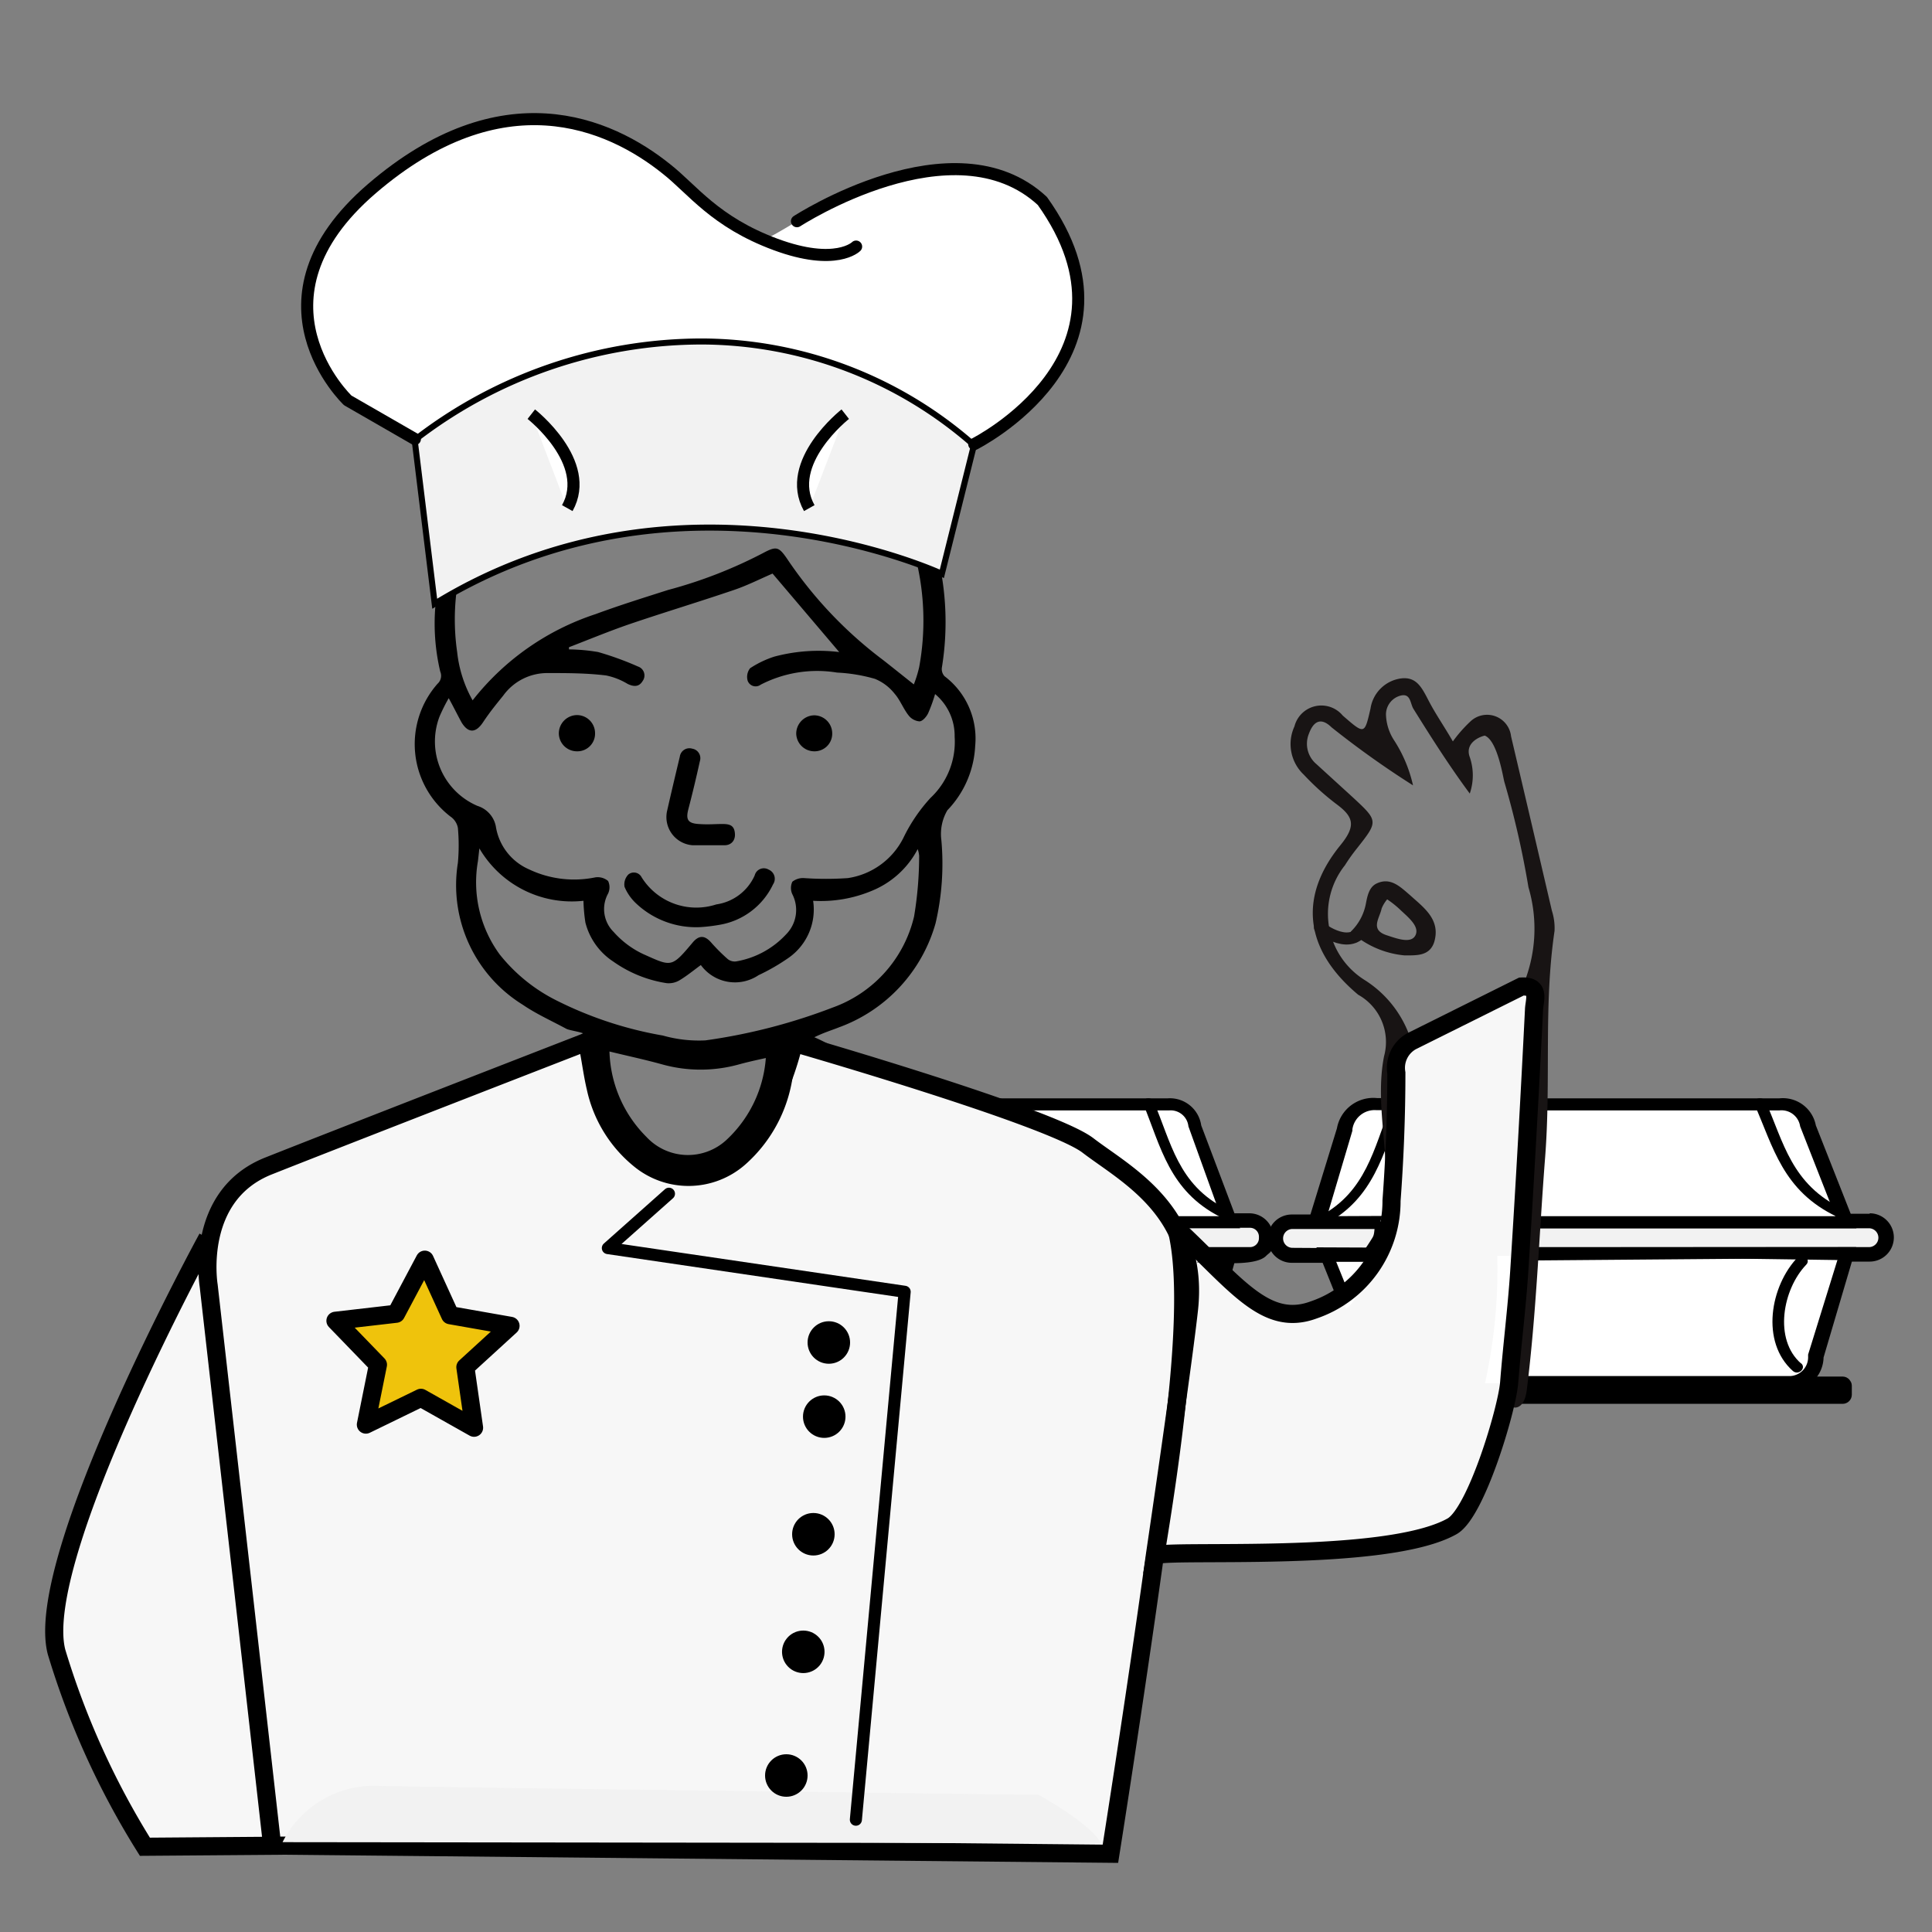 <svg id="Capa_1" data-name="Capa 1" xmlns="http://www.w3.org/2000/svg" viewBox="0 0 80 80"><rect x="0" y="0" width="80" height="80" fill="#808080" stroke="none"/><defs><style>.cls-1{fill:#f7f7f7;}.cls-2{fill:#efc30c;}.cls-3,.cls-9{fill:#fff;}.cls-4,.cls-6{fill:#f2f2f2;}.cls-12,.cls-4,.cls-5,.cls-7,.cls-8,.cls-9{stroke:#000;}.cls-4,.cls-5,.cls-8,.cls-9{stroke-miterlimit:10;}.cls-4{stroke-width:0.25px;}.cls-11,.cls-12,.cls-5,.cls-7{fill:none;}.cls-12,.cls-5{stroke-width:0.75px;}.cls-11,.cls-7{stroke-linecap:round;}.cls-11,.cls-12,.cls-7{stroke-linejoin:round;}.cls-11,.cls-7,.cls-8,.cls-9{stroke-width:0.5px;}.cls-10{fill:#181414;}.cls-11{stroke:#181414;}</style></defs><title>Mesa de trabajo 1</title><path class="cls-1" d="M11.28,76.42l34.7.34s1-6.3,1.84-12.35c.63-4.29,1.22-8.46,1.41-10.16.46-4.09-2.63-5.63-4.18-6.82s-12.18-4.25-12.18-4.25-1.06,5-4.11,5.32c-3.31.36-4.24-5.45-4.24-5.45s-10.3,4-13.4,5.23-2.48,4.95-2.48,4.95L10.09,66l1.18,10.43L6,76.47A33.3,33.3,0,0,1,2.34,68.4c-1-3.88,6.25-17.14,6.25-17.14"/><path class="cls-1" d="M63,40.85l-4.54,2.26a1.26,1.26,0,0,0-.64,1.32c0,1.77-.07,3.53-.2,5.29a4.75,4.75,0,0,1-3.22,4.52c-2,.74-3.22-1.08-5.69-3.38.79,3-.26,9.83-.87,13.55.47-.29,9.54.34,12.29-1.21,1-.57,2.27-4.84,2.36-5.94.12-1.55.32-3.09.42-4.64.23-3.6.43-7.2.61-10.8C63.53,41.43,63.81,40.81,63,40.85Z"/><polygon class="cls-2" points="21.14 54.9 19.27 56.61 19.63 59.12 17.43 57.88 15.15 58.99 15.65 56.51 13.89 54.69 16.4 54.4 17.59 52.16 18.64 54.46 21.14 54.9"/><path class="cls-3" d="M43.17,8.32C39.5,4.93,33,9.16,33,9.16L34,10.52h0L33,9.16s-.57.36-1.3.75A14.31,14.31,0,0,1,27.6,7c-2.39-1.89-6.77-3.77-12.17.85s-1,8.77-1,8.77l2.78,1.6,23.17.21S47.73,14.71,43.17,8.32Z"/><path class="cls-4" d="M51.76,50.56H48.69A10.27,10.27,0,0,1,49.83,52h1.93a.67.67,0,0,0,.67-.67v-.06A.67.67,0,0,0,51.76,50.56Z"/><path d="M49.56,52.27H50a2.29,2.29,0,0,0-.29-.17A.51.51,0,0,1,49.56,52.27Z"/><path d="M52.73,51.3v-.06a1,1,0,0,0-1-1H48.39c.2.2.39.4.58.6h2.79a.37.37,0,0,1,.37.37v.06a.37.37,0,0,1-.37.37H49.62a.41.41,0,0,1,.07.43,2.29,2.29,0,0,1,.29.17s2,.26,2.46-.25C52.6,51.84,52.73,51.83,52.73,51.3Z"/><path class="cls-3" d="M49.44,46.64a1,1,0,0,0-1.1-.91H40.45a20.7,20.7,0,0,1,8.28,4.88h2.15Z"/><path d="M49.74,46.6a1.31,1.31,0,0,0-1.39-1.12H40l1,.5h7.41a.74.74,0,0,1,.8.66l1.34,3.72h-2l.47.5h2.33Z"/><path d="M50.77,50.06c-2-1-2.28-2.78-3-4.45-.09-.23-.53-.13-.43.1.73,1.78,1.08,3.6,3.17,4.67C50.79,50.51,51,50.19,50.77,50.06Z"/><path d="M48.75,57.59h0Z"/><path d="M49.14,51.65a2.14,2.14,0,0,0,.26.45l1.19,0-.22.77a1.72,1.72,0,0,0,.55.13l.37-1.34Z"/><path class="cls-5" d="M11.28,76.42l34.7.34s1-6.3,1.84-12.35c.63-4.29,1.22-8.46,1.41-10.16.46-4.09-2.63-5.63-4.18-6.82s-12.18-4.25-12.18-4.25-1.06,5-4.11,5.32c-3.31.36-4.24-5.45-4.24-5.45s-10.3,4-13.4,5.23-2.48,4.95-2.48,4.95L10.09,66l1.18,10.43L6,76.47A33.3,33.3,0,0,1,2.34,68.4c-1-3.88,6.25-17.14,6.25-17.14"/><path class="cls-4" d="M57.11,50.56H53.51a.7.7,0,0,0-.7.7h0a.7.7,0,0,0,.7.7h3c.14-.2.29-.42.43-.65S57,50.82,57.11,50.56Z"/><path class="cls-4" d="M77.4,50.56H63V52H77.4a.7.7,0,0,0,.7-.7h0A.7.7,0,0,0,77.4,50.56Z"/><path d="M53.52,51.67a.39.39,0,0,1-.39-.39v0a.39.39,0,0,1,.39-.39H57c.06-.2.12-.4.18-.6H53.49a1,1,0,0,0,0,2h2.78c.12-.19.27-.39.41-.6Z"/><path d="M77.42,50.26H63v.6H77.39a.39.39,0,0,1,.39.39v0a.39.39,0,0,1-.39.39H63v.6H77.42a1,1,0,0,0,0-2Z"/><path class="cls-3" d="M74.87,46.64a1.08,1.08,0,0,0-1.19-.91H63.19a23.51,23.51,0,0,1-.36,4.88h13.6Z"/><path class="cls-3" d="M57.8,45.73h-.72a1.22,1.22,0,0,0-1.35,1l-1.19,3.85h2.64A11.81,11.81,0,0,0,57.8,45.73Z"/><path d="M54.95,50.36,56,46.82v-.06a.93.93,0,0,1,1-.79h.75q0-.25,0-.5h-.72a1.53,1.53,0,0,0-1.67,1.25l-1.27,4.13h2.94a2.51,2.51,0,0,0,.2-.5Z"/><path d="M75.19,46.6a1.39,1.39,0,0,0-1.51-1.12H63.16a2.35,2.35,0,0,1,0,.5H73.68a.78.78,0,0,1,.86.66L76,50.36H62.87a3.75,3.75,0,0,0-.07.5H76.87Z"/><path d="M76.31,50.06c-2.13-1-2.46-2.78-3.2-4.45-.1-.23-.57-.13-.47.1.79,1.78,1.17,3.6,3.42,4.67.27.13.51-.2.24-.32Z"/><path d="M54.9,50.68c2-1.08,2.37-2.92,3.08-4.72.09-.23-.33-.33-.42-.1-.67,1.69-1,3.48-2.88,4.49-.24.13,0,.45.22.32Z"/><path class="cls-3" d="M63.64,52A3,3,0,0,0,62,53a3,3,0,0,0,.67-1h1L62,52a21.92,21.92,0,0,1-.51,5.28h.78A2.31,2.31,0,0,0,62,56a2.31,2.31,0,0,1,.27,1.29H74.12a1.09,1.09,0,0,0,1.06-1.11l1.24-4Z"/><path class="cls-3" d="M57.86,52.82A.81.81,0,0,0,58,53,1,1,0,0,1,57.86,52.82Z"/><path class="cls-3" d="M56.66,52l-1.74,0,.81,2.18.15-.09C56.73,53,56.32,53,56.66,52Z"/><path class="cls-3" d="M55.73,54.13l0,.07.13-.16Z"/><path class="cls-3" d="M62,53a3,3,0,0,1,1.64-1h-1A3,3,0,0,1,62,53Z"/><path d="M54.51,51.65l.91,2.26c.2,0,.26-.14.46-.3l-.55-1.36,1.41,0a1.64,1.64,0,0,1,.28-.59Z"/><path d="M62.8,51.65a3,3,0,0,1-.21.55l13.52-.11-1.24,4v.08a.78.78,0,0,1-.74.81H62.28a2,2,0,0,1-.06.6H74.12a1.4,1.4,0,0,0,1.39-1.37l1.35-4.57Z"/><path d="M74.58,56.46c-1.15-1-.76-3.08.21-4.09.21-.21-.13-.53-.34-.32-1.15,1.19-1.56,3.52-.21,4.72.23.2.57-.12.34-.32Z"/><path class="cls-6" d="M11.7,76.28a4.24,4.24,0,0,1,4-2.33c3,.07,27.31.37,27.31.37s2.18,1.2,2.57,2"/><circle cx="34.32" cy="55.59" r="0.88"/><circle cx="34.13" cy="58.66" r="0.88"/><circle cx="33.68" cy="63.53" r="0.88"/><circle cx="33.26" cy="68.4" r="0.88" transform="translate(-40.71 50.71) rotate(-50.62)"/><circle cx="32.56" cy="73.52" r="0.88"/><polyline class="cls-7" points="27.7 49.43 25.17 51.68 37.46 53.49 35.44 75.35"/><rect class="cls-8" x="62.73" y="57.25" width="13.7" height="0.63" rx="0.13" ry="0.13"/><path d="M34.74,42.54a6.45,6.45,0,0,0,4-4.31,10.86,10.86,0,0,0,.24-3.44,1.94,1.94,0,0,1,.25-1.24,4.12,4.12,0,0,0,1.15-2.66A3.23,3.23,0,0,0,39.11,28a.44.44,0,0,1-.11-.35,11.72,11.72,0,0,0-.21-4.79c-.83-3.15-2.73-4.09-6-4.77a22.64,22.64,0,0,1-2.57-.73,8.92,8.92,0,0,0-5.76-.12c1.64-.28,3.42.3,5.25.86,1.07.33,2.13.64,3.22.9,2.8.67,4.35,1.45,5,4.16a10.65,10.65,0,0,1,.13,4.47,5.06,5.06,0,0,1-.22.71c-.43-.34-.84-.67-1.26-1a17.29,17.29,0,0,1-4-4.22c-.34-.49-.44-.51-1-.21a19.11,19.11,0,0,1-3.92,1.52c-1,.32-2,.63-3,1A10.71,10.71,0,0,0,19.57,29a5.21,5.21,0,0,1-.64-2,9.43,9.43,0,0,1,3.35-8.64,8.64,8.64,0,0,0-4.05,9.45.44.44,0,0,1-.11.5,3.78,3.78,0,0,0,.53,5.5.73.73,0,0,1,.31.47,8,8,0,0,1,0,1.45,5.82,5.82,0,0,0,2.68,5.87c.57.39,1.2.67,1.81,1,.11.06.54.12.7.19-.15.07-.42.26-.52.31-.36.16-1.15.44-1.51.59.06.28.13.18.19.45.48-.21,1.23-.32,1.71-.53.1.54.16,1,.28,1.51a5.62,5.62,0,0,0,1.94,3.17,3.56,3.56,0,0,0,4.61-.06,6,6,0,0,0,2-3.86c0-.26.15-.52.19-.83.49.21,1.06.17,1.54.38.17-.25.25-.11.52-.29-.44-.19-.89-.47-1.38-.68C34.13,42.75,34.44,42.66,34.74,42.54ZM18.2,29.67a7.51,7.51,0,0,1,.38-.76c.2.36.35.67.53,1,.28.46.59.45.89,0s.55-.75.84-1.11a2.25,2.25,0,0,1,1.84-.93c.81,0,1.61,0,2.42.1a2.8,2.8,0,0,1,.89.35c.25.12.47.13.62-.12a.39.39,0,0,0-.19-.6A12.9,12.9,0,0,0,24.77,27a7.66,7.66,0,0,0-1.21-.11l0-.09c.83-.32,1.65-.66,2.49-.95,1.44-.49,2.9-.93,4.34-1.42.56-.19,1.09-.46,1.6-.68L34.75,27a7.11,7.11,0,0,0-2.69.19,4.1,4.1,0,0,0-1,.48.58.58,0,0,0-.1.52.35.35,0,0,0,.54.16,5.1,5.1,0,0,1,3.16-.5,6.81,6.81,0,0,1,1.57.26,2,2,0,0,1,.81.61c.23.26.36.62.58.9a.64.64,0,0,0,.45.25c.13,0,.29-.19.36-.33a6.55,6.55,0,0,0,.29-.8,2.25,2.25,0,0,1,.81,1.77,3.18,3.18,0,0,1-1,2.53,6.83,6.83,0,0,0-1.13,1.67,3.08,3.08,0,0,1-2.29,1.65,13,13,0,0,1-1.81,0,.71.71,0,0,0-.49.15.61.61,0,0,0,0,.52,1.43,1.43,0,0,1-.26,1.66,3.66,3.66,0,0,1-2.07,1.12.46.46,0,0,1-.35-.1,7.53,7.53,0,0,1-.68-.68c-.27-.31-.51-.31-.77,0-.89,1.06-.87,1-2.06.47a3.79,3.79,0,0,1-1.21-.91A1.33,1.33,0,0,1,25.18,37a.61.61,0,0,0,0-.52.67.67,0,0,0-.53-.15A4.35,4.35,0,0,1,21.91,36a2.33,2.33,0,0,1-1.38-1.79,1.11,1.11,0,0,0-.76-.84A2.9,2.9,0,0,1,18.2,29.67ZM30.31,47.5a2.72,2.72,0,0,1-3.79-.12,5.57,5.57,0,0,1-1.64-4c0-.3.18-.24.36-.19.76.19,1.53.35,2.29.56a5.56,5.56,0,0,0,3,0c.5-.14,1-.24,1.59-.37A5.52,5.52,0,0,1,30.31,47.5Zm-1.1-4.42a5.46,5.46,0,0,1-1.76-.2,15.78,15.78,0,0,1-4.36-1.43,7,7,0,0,1-2.4-1.93,5.06,5.06,0,0,1-.9-3.86l.06-.53a4.43,4.43,0,0,0,4.31,2.17,7,7,0,0,0,.08.9,2.74,2.74,0,0,0,1.16,1.62,5.18,5.18,0,0,0,2.2.89.87.87,0,0,0,.54-.12c.3-.18.58-.41.88-.63a.05.05,0,0,1,0,0,1.75,1.75,0,0,0,2.39.42,8.4,8.4,0,0,0,1.26-.73,2.44,2.44,0,0,0,1-2.35,5.47,5.47,0,0,0,2.47-.43A3.73,3.73,0,0,0,38,35.16a1.21,1.21,0,0,1,.06.27,15.26,15.26,0,0,1-.21,2.52,5.3,5.3,0,0,1-3.37,3.77A23.81,23.81,0,0,1,29.21,43.08Z"/><path d="M24.5,17.22a4.45,4.45,0,0,0-2.14,1l-.08.07a11,11,0,0,1,1.29-.71A8.62,8.62,0,0,1,24.5,17.22Z"/><path class="cls-5" d="M30.31,47.5a5.52,5.52,0,0,0,1.79-4.16c-.57.13-1.08.23-1.59.37a5.56,5.56,0,0,1-3,0c-.76-.21-1.52-.37-2.29-.56-.18,0-.38-.11-.36.19a5.57,5.57,0,0,0,1.64,4A2.72,2.72,0,0,0,30.31,47.5Z"/><path d="M29,38.39a3.62,3.62,0,0,1-2.68-1,2,2,0,0,1-.46-.67.59.59,0,0,1,.16-.51.36.36,0,0,1,.55.12,2.67,2.67,0,0,0,3.09,1.12,2.06,2.06,0,0,0,1.59-1.2.39.39,0,0,1,.58-.24.41.41,0,0,1,.18.61,3,3,0,0,1-2.25,1.68A7,7,0,0,1,29,38.39Z"/><path d="M29.29,35l-.61,0a1.17,1.17,0,0,1-1.06-1.41c.17-.75.35-1.51.53-2.26a.4.4,0,0,1,.51-.33.4.4,0,0,1,.32.52q-.22,1-.48,2c-.11.43,0,.57.42.6s.67,0,1,0,.48.08.51.38S30.28,35,30,35l-.71,0Z"/><path d="M24.64,30.36a.73.73,0,0,1-.74.75.75.75,0,0,1-.76-.74.76.76,0,0,1,.75-.76A.75.75,0,0,1,24.64,30.36Z"/><path d="M34.46,30.35a.73.73,0,0,1-.73.76.75.75,0,0,1-.76-.73.76.76,0,0,1,.74-.76A.75.75,0,0,1,34.46,30.35Z"/><path class="cls-4" d="M18,25l-.83-6.78a19.45,19.45,0,0,1,11.9-4.08,17.13,17.13,0,0,1,11.26,4.29L39,23.76S28.23,18.72,18,25Z"/><path class="cls-9" d="M22,17.15s2.55,2,1.49,3.89"/><path class="cls-9" d="M35,17.15s-2.55,2-1.49,3.89"/><path class="cls-7" d="M17.18,18.18l-2.78-1.6s-4.38-4.15,1-8.77S25.2,5.07,27.6,7c1.08.85,2,2.19,4.51,3.12s3.34.09,3.34.09"/><path class="cls-7" d="M40.34,18.39s7.38-3.69,2.82-10.07C39.5,4.93,33,9.16,33,9.16"/><path class="cls-10" d="M57.43,51.91c.48-1.22,0,0,.17-2.19.13-1.76.24-3.53.2-5.29a1.26,1.26,0,0,1,.64-1.32,4.57,4.57,0,0,0-1.95-2.54,3.23,3.23,0,0,1-.8-4.74,7.52,7.52,0,0,1,.49-.69C57.08,34,57.08,34,56,33l-1.49-1.36a1.1,1.1,0,0,1-.31-1.26c.18-.49.48-.71.94-.26a38.29,38.29,0,0,0,3.37,2.4,5.72,5.72,0,0,0-.78-1.86,2.06,2.06,0,0,1-.34-1.09.81.81,0,0,1,.62-.77c.4-.09.38.31.51.54.74,1.19,1.49,2.37,2.34,3.52a2.33,2.33,0,0,0,0-1.51c-.2-.54.32-.82.62-.89.52.2.75,1.68.81,1.91a37.4,37.4,0,0,1,1,4.37,6.05,6.05,0,0,1-.24,4.1c.83,0,.55.58.53,1-.19,3.6-.38,7.2-.61,10.8-.1,1.55-.3,3.09-.42,4.64-.09,1.1.35.55.11.62-.6.17.4.94.56-.34.4-3.2.51-6.42.76-9.63s-.07-6.27.39-9.38a2.36,2.36,0,0,0-.11-.84q-.84-3.61-1.69-7.22a1,1,0,0,0-1.69-.61,5.69,5.69,0,0,0-.72.82c-.37-.64-.72-1.14-1-1.68s-.5-1-1.13-.93a1.48,1.48,0,0,0-1.28,1.25c-.25,1.08-.24,1.08-1.15.29a1.15,1.15,0,0,0-2,.45,1.74,1.74,0,0,0,.39,2,10.67,10.67,0,0,0,1.34,1.21c.72.53.83.9.18,1.7-1.79,2.19-1.45,4.38.73,6.2a2.24,2.24,0,0,1,1.07,2.55c-.42,2.13.36,4.41,0,6.6C57.09,51.42,57.2,52.51,57.43,51.91Z"/><path class="cls-5" d="M63,40.85l-4.54,2.26a1.26,1.26,0,0,0-.64,1.32c0,1.77-.07,3.53-.2,5.29a4.75,4.75,0,0,1-3.22,4.52c-2,.74-3.22-1.08-5.69-3.38.79,3-.26,9.83-.87,13.55.47-.29,9.54.34,12.29-1.21,1-.57,2.27-4.84,2.36-5.94.12-1.55.32-3.09.42-4.64.23-3.6.43-7.2.61-10.8C63.53,41.43,63.81,40.81,63,40.85Z"/><path class="cls-10" d="M55.93,38.58a2.16,2.16,0,0,0,.63-1.17c.06-.31.13-.67.43-.82.59-.29,1,.14,1.4.48.56.51,1.27,1,1,1.93-.19.6-.74.56-1.24.56A3.84,3.84,0,0,1,55.93,38.58Zm1.51-1.34a1.41,1.41,0,0,0-.23.38c-.08.4-.5.88.22,1.11.4.13,1,.36,1.18,0S58.33,38,58,37.69A4.06,4.06,0,0,0,57.44,37.24Z"/><path class="cls-11" d="M54.66,38.41s1.4,1.12,1.9-.17"/><polygon class="cls-12" points="21.14 54.9 19.27 56.61 19.63 59.12 17.43 57.88 15.15 58.99 15.65 56.51 13.89 54.69 16.4 54.4 17.59 52.16 18.64 54.46 21.14 54.9"/></svg>